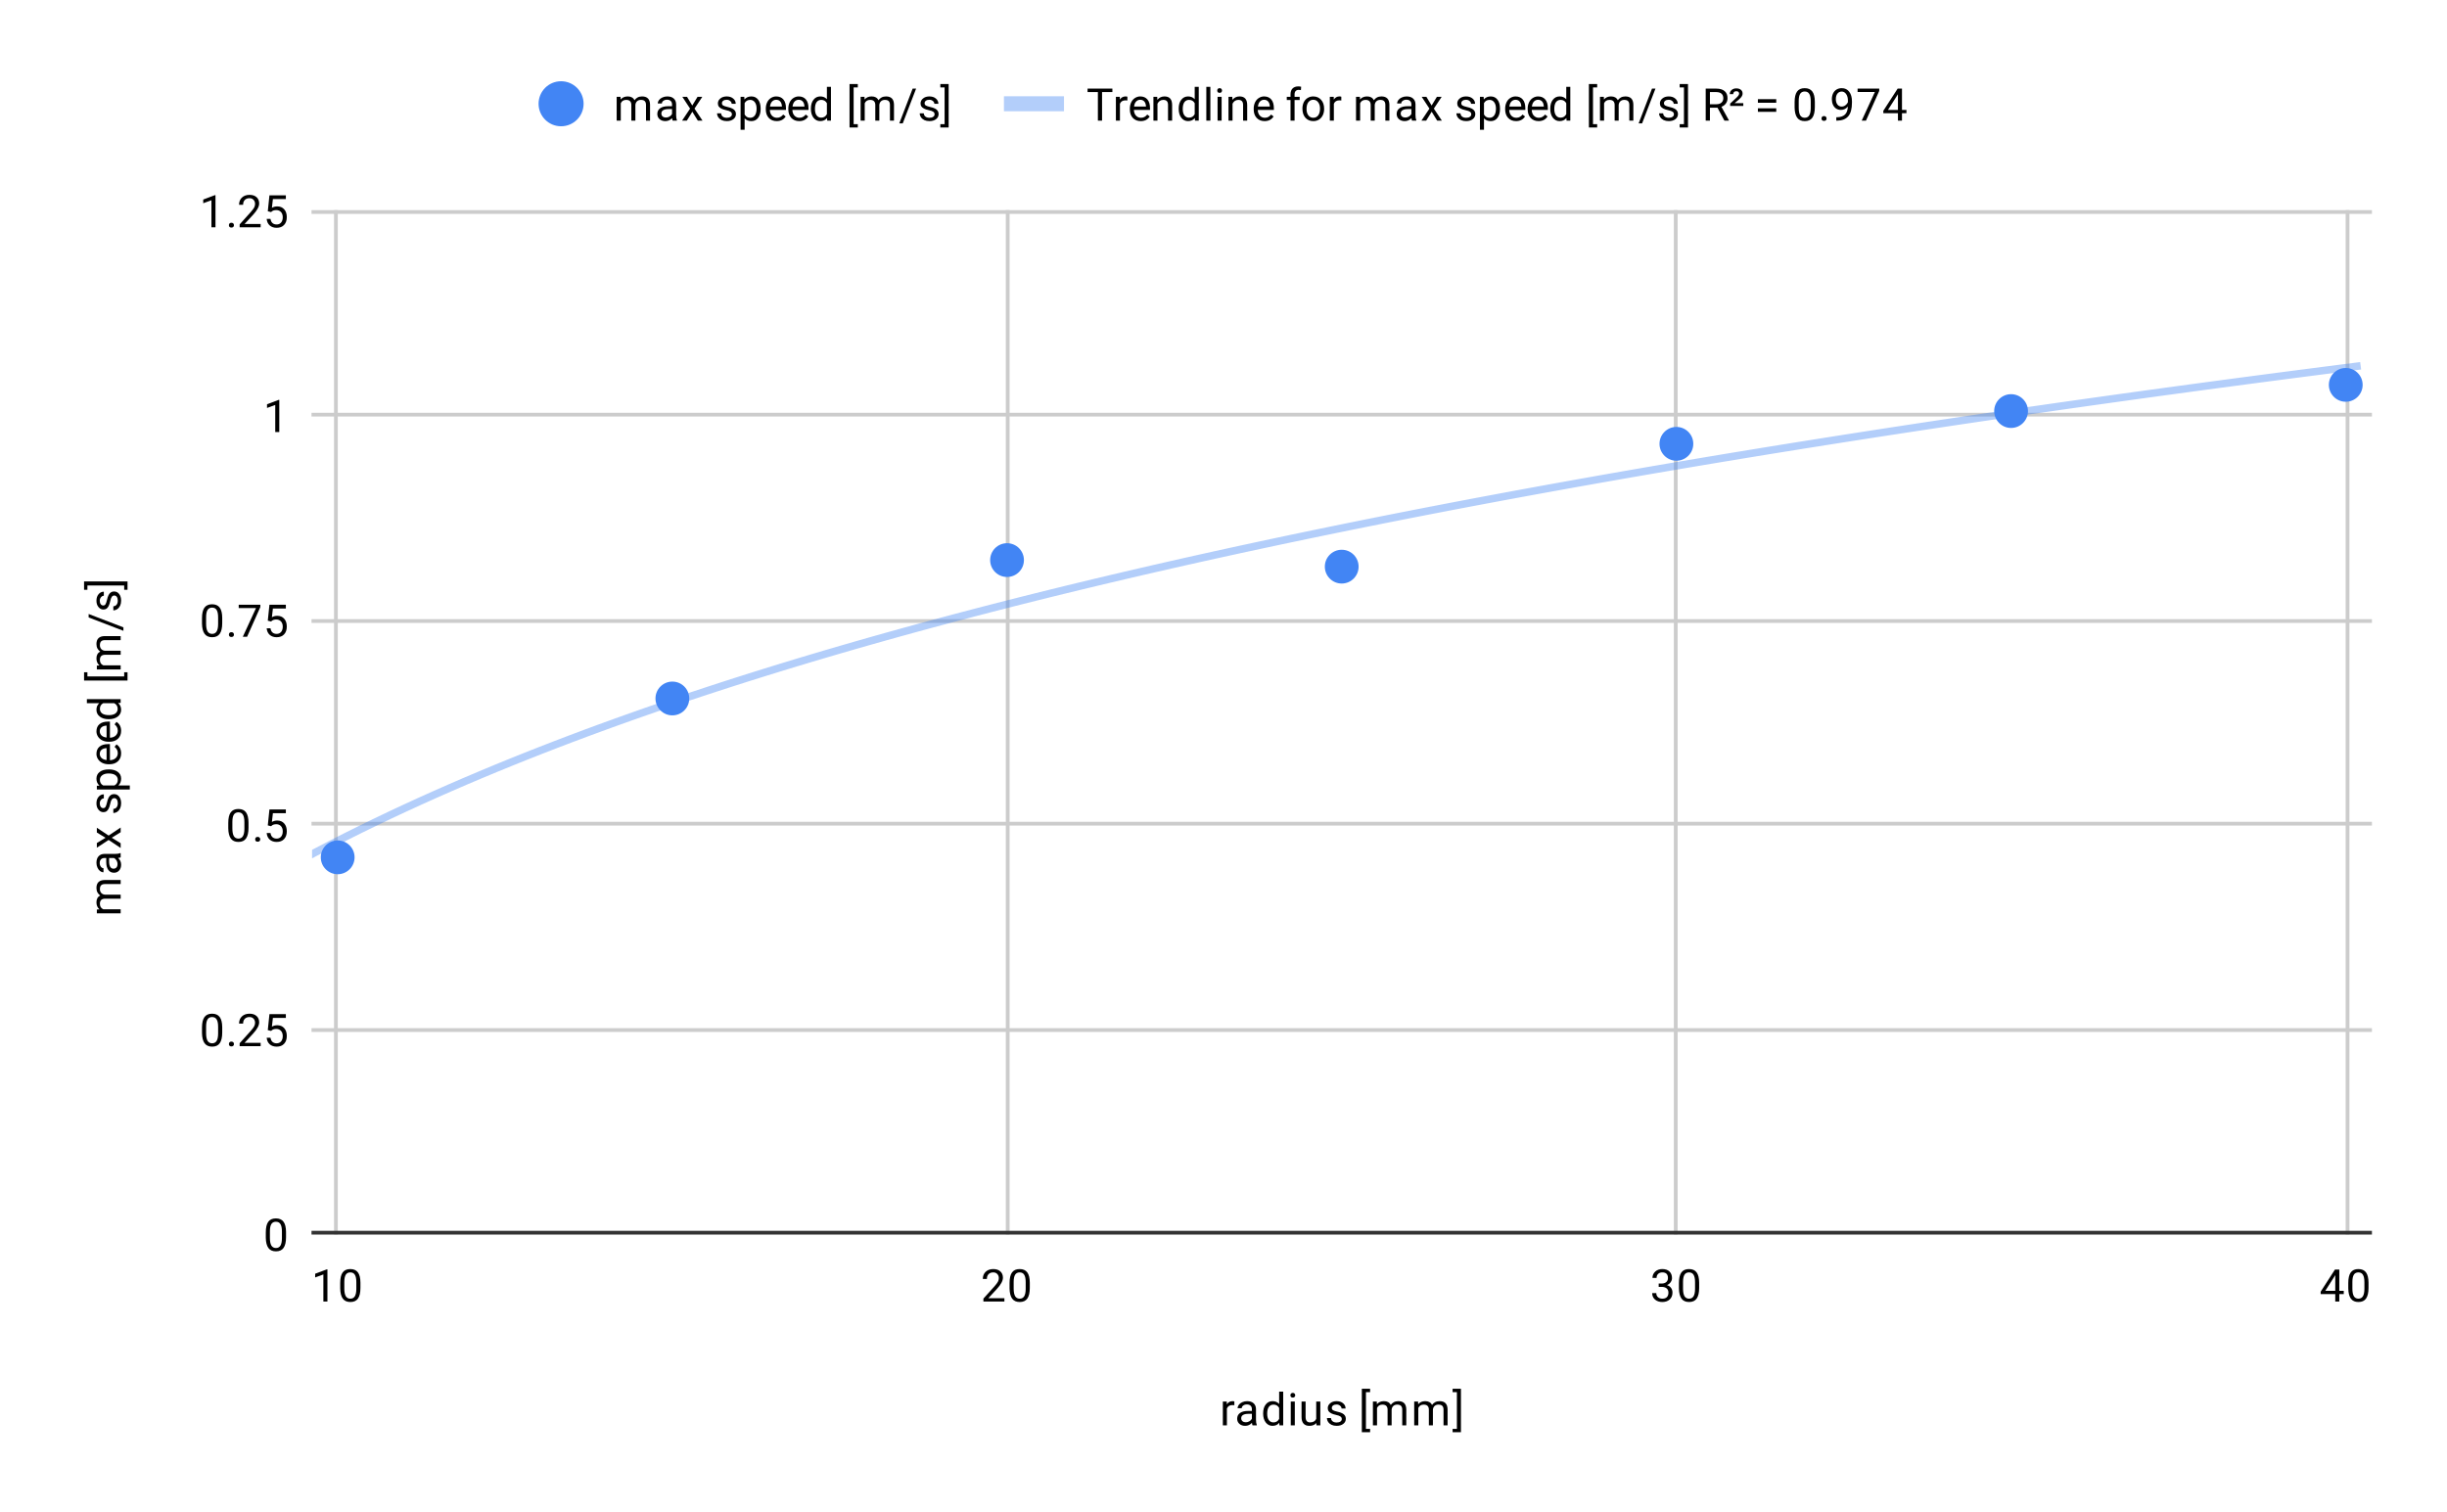 <svg version="1.1" viewBox="0.0 0.0 652.0 403.0" fill="none" stroke="none" stroke-linecap="square" stroke-miterlimit="10" width="652" height="403" xmlns:xlink="http://www.w3.org/1999/xlink" xmlns="http://www.w3.org/2000/svg"><path fill="#ffffff" d="M0 0L652.0 0L652.0 403.0L0 403.0L0 0Z" fill-rule="nonzero"/><path stroke="#cccccc" stroke-width="1.0" stroke-linecap="butt" d="M89.5 56.5L89.5 328.5" fill-rule="nonzero"/><path stroke="#cccccc" stroke-width="1.0" stroke-linecap="butt" d="M268.5 56.5L268.5 328.5" fill-rule="nonzero"/><path stroke="#cccccc" stroke-width="1.0" stroke-linecap="butt" d="M446.5 56.5L446.5 328.5" fill-rule="nonzero"/><path stroke="#cccccc" stroke-width="1.0" stroke-linecap="butt" d="M625.5 56.5L625.5 328.5" fill-rule="nonzero"/><path stroke="#333333" stroke-width="1.0" stroke-linecap="butt" d="M83.5 328.5L631.5 328.5" fill-rule="nonzero"/><path stroke="#cccccc" stroke-width="1.0" stroke-linecap="butt" d="M83.5 274.5L631.5 274.5" fill-rule="nonzero"/><path stroke="#cccccc" stroke-width="1.0" stroke-linecap="butt" d="M83.5 219.5L631.5 219.5" fill-rule="nonzero"/><path stroke="#cccccc" stroke-width="1.0" stroke-linecap="butt" d="M83.5 165.5L631.5 165.5" fill-rule="nonzero"/><path stroke="#cccccc" stroke-width="1.0" stroke-linecap="butt" d="M83.5 110.5L631.5 110.5" fill-rule="nonzero"/><path stroke="#cccccc" stroke-width="1.0" stroke-linecap="butt" d="M83.5 56.5L631.5 56.5" fill-rule="nonzero"/><clipPath id="id_0"><path d="M83.15 56.083L631.85 56.083L631.85 328.85L83.15 328.85L83.15 56.083Z" clip-rule="nonzero"/></clipPath><path stroke="#4285f4" stroke-width="2.0" stroke-linecap="butt" stroke-opacity="0.4" clip-path="url(#id_0)" d="M0 287.917C0 287.917 2.667 285.205 4.0 283.891C5.333 282.578 6.667 281.295 8.0 280.036C9.333 278.777 10.667 277.546 12.0 276.337C13.333 275.129 14.667 273.946 16.0 272.784C17.333 271.621 18.667 270.483 20.0 269.363C21.333 268.244 22.667 267.147 24.0 266.067C25.333 264.988 26.667 263.929 28.0 262.886C29.333 261.844 30.667 260.821 32.0 259.813C33.333 258.805 34.667 257.815 36.0 256.84C37.333 255.865 38.667 254.906 40.0 253.961C41.333 253.017 42.667 252.087 44.0 251.171C45.333 250.255 46.667 249.353 48.0 248.464C49.333 247.574 50.667 246.699 52.0 245.834C53.333 244.97 54.667 244.119 56.0 243.279C57.333 242.439 58.667 241.611 60.0 240.794C61.333 239.976 62.667 239.171 64.0 238.375C65.333 237.579 66.667 236.794 68.0 236.018C69.333 235.242 70.667 234.477 72.0 233.721C73.333 232.965 74.667 232.218 76.0 231.481C77.333 230.743 78.667 230.014 80.0 229.294C81.333 228.574 82.667 227.862 84.0 227.159C85.333 226.455 86.667 225.76 88.0 225.072C89.333 224.385 90.667 223.705 92.0 223.033C93.333 222.361 94.667 221.696 96.0 221.038C97.333 220.381 98.667 219.73 100.0 219.086C101.333 218.443 102.667 217.806 104.0 217.175C105.333 216.545 106.667 215.921 108.0 215.304C109.333 214.686 110.667 214.075 112.0 213.47C113.333 212.865 114.667 212.266 116.0 211.672C117.333 211.079 118.667 210.492 120.0 209.91C121.333 209.328 122.667 208.752 124.0 208.18C125.333 207.609 126.667 207.044 128.0 206.484C129.333 205.923 130.667 205.368 132.0 204.818C133.333 204.267 134.667 203.722 136.0 203.182C137.333 202.641 138.667 202.106 140.0 201.575C141.333 201.044 142.667 200.518 144.0 199.996C145.333 199.474 146.667 198.957 148.0 198.444C149.333 197.931 150.667 197.422 152.0 196.917C153.333 196.413 154.667 195.913 156.0 195.417C157.333 194.92 158.667 194.428 160.0 193.94C161.333 193.452 162.667 192.968 164.0 192.487C165.333 192.007 166.667 191.53 168.0 191.057C169.333 190.584 170.667 190.115 172.0 189.649C173.333 189.183 174.667 188.721 176.0 188.263C177.333 187.804 178.667 187.349 180.0 186.897C181.333 186.445 182.667 185.997 184.0 185.551C185.333 185.106 186.667 184.664 188.0 184.226C189.333 183.787 190.667 183.351 192.0 182.919C193.333 182.486 194.667 182.057 196.0 181.63C197.333 181.204 198.667 180.781 200.0 180.36C201.333 179.94 202.667 179.522 204.0 179.107C205.333 178.693 206.667 178.281 208.0 177.872C209.333 177.462 210.667 177.056 212.0 176.652C213.333 176.249 214.667 175.848 216.0 175.449C217.333 175.051 218.667 174.655 220.0 174.262C221.333 173.869 222.667 173.478 224.0 173.09C225.333 172.702 226.667 172.316 228.0 171.933C229.333 171.549 230.667 171.169 232.0 170.79C233.333 170.412 234.667 170.036 236.0 169.662C237.333 169.288 238.667 168.916 240.0 168.547C241.333 168.178 242.667 167.811 244.0 167.446C245.333 167.081 246.667 166.719 248.0 166.358C249.333 165.998 250.667 165.639 252.0 165.283C253.333 164.927 254.667 164.573 256.0 164.22C257.333 163.868 258.667 163.518 260.0 163.17C261.333 162.822 262.667 162.476 264.0 162.132C265.333 161.788 266.667 161.446 268.0 161.105C269.333 160.765 270.667 160.427 272.0 160.09C273.333 159.754 274.667 159.419 276.0 159.087C277.333 158.754 278.667 158.423 280.0 158.094C281.333 157.764 282.667 157.437 284.0 157.111C285.333 156.786 286.667 156.462 288.0 156.14C289.333 155.818 290.667 155.497 292.0 155.178C293.333 154.86 294.667 154.542 296.0 154.227C297.333 153.911 298.667 153.598 300.0 153.285C301.333 152.973 302.667 152.663 304.0 152.354C305.333 152.045 306.667 151.737 308.0 151.431C309.333 151.125 310.667 150.821 312.0 150.518C313.333 150.215 314.667 149.914 316.0 149.614C317.333 149.314 318.667 149.016 320.0 148.719C321.333 148.422 322.667 148.126 324.0 147.832C325.333 147.538 326.667 147.246 328.0 146.954C329.333 146.663 330.667 146.373 332.0 146.085C333.333 145.796 334.667 145.509 336.0 145.224C337.333 144.938 338.667 144.654 340.0 144.37C341.333 144.087 342.667 143.806 344.0 143.525C345.333 143.245 346.667 142.966 348.0 142.688C349.333 142.41 350.667 142.133 352.0 141.858C353.333 141.583 354.667 141.309 356.0 141.036C357.333 140.763 358.667 140.491 360.0 140.221C361.333 139.95 362.667 139.681 364.0 139.413C365.333 139.145 366.667 138.878 368.0 138.612C369.333 138.347 370.667 138.082 372.0 137.819C373.333 137.555 374.667 137.293 376.0 137.032C377.333 136.771 378.667 136.511 380.0 136.252C381.333 135.993 382.667 135.735 384.0 135.479C385.333 135.222 386.667 134.966 388.0 134.712C389.333 134.457 390.667 134.204 392.0 133.951C393.333 133.699 394.667 133.448 396.0 133.197C397.333 132.947 398.667 132.698 400.0 132.449C401.333 132.201 402.667 131.954 404.0 131.707C405.333 131.461 406.667 131.216 408.0 130.972C409.333 130.727 410.667 130.484 412.0 130.242C413.333 129.999 414.667 129.758 416.0 129.518C417.333 129.277 418.667 129.038 420.0 128.799C421.333 128.561 422.667 128.323 424.0 128.086C425.333 127.85 426.667 127.614 428.0 127.379C429.333 127.144 430.667 126.91 432.0 126.677C433.333 126.444 434.667 126.212 436.0 125.981C437.333 125.75 438.667 125.519 440.0 125.29C441.333 125.06 442.667 124.832 444.0 124.604C445.333 124.376 446.667 124.149 448.0 123.923C449.333 123.697 450.667 123.472 452.0 123.248C453.333 123.023 454.667 122.8 456.0 122.577C457.333 122.354 458.667 122.132 460.0 121.911C461.333 121.69 462.667 121.47 464.0 121.25C465.333 121.031 466.667 120.812 468.0 120.594C469.333 120.376 470.667 120.159 472.0 119.942C473.333 119.726 474.667 119.51 476.0 119.296C477.333 119.081 478.667 118.867 480.0 118.653C481.333 118.44 482.667 118.227 484.0 118.016C485.333 117.804 486.667 117.593 488.0 117.382C489.333 117.172 490.667 116.962 492.0 116.753C493.333 116.544 494.667 116.336 496.0 116.129C497.333 115.921 498.667 115.714 500.0 115.508C501.333 115.302 502.667 115.097 504.0 114.892C505.333 114.687 506.667 114.483 508.0 114.28C509.333 114.077 510.667 113.874 512.0 113.672C513.333 113.47 514.667 113.269 516.0 113.068C517.333 112.868 518.667 112.668 520.0 112.468C521.333 112.269 522.667 112.07 524.0 111.872C525.333 111.674 526.667 111.477 528.0 111.28C529.333 111.083 530.667 110.887 532.0 110.692C533.333 110.496 534.667 110.302 536.0 110.107C537.333 109.913 538.667 109.72 540.0 109.527C541.333 109.334 542.667 109.141 544.0 108.95C545.333 108.758 546.667 108.567 548.0 108.376C549.333 108.186 550.667 107.996 552.0 107.806C553.333 107.617 554.667 107.428 556.0 107.24C557.333 107.052 558.667 106.864 560.0 106.677C561.333 106.49 562.667 106.304 564.0 106.118C565.333 105.932 566.667 105.747 568.0 105.562C569.333 105.377 570.667 105.193 572.0 105.009C573.333 104.826 574.667 104.643 576.0 104.46C577.333 104.278 578.667 104.096 580.0 103.914C581.333 103.733 582.667 103.552 584.0 103.372C585.333 103.191 586.667 103.012 588.0 102.832C589.333 102.653 590.667 102.474 592.0 102.296C593.333 102.118 594.667 101.94 596.0 101.763C597.333 101.586 598.667 101.409 600.0 101.233C601.333 101.057 602.667 100.881 604.0 100.706C605.333 100.531 606.667 100.356 608.0 100.182C609.333 100.008 610.667 99.834 612.0 99.661C613.333 99.488 614.667 99.316 616.0 99.143C617.333 98.971 618.667 98.8 620.0 98.628C621.333 98.457 622.667 98.287 624.0 98.116C625.333 97.946 628.0 97.607 628.0 97.607" fill-rule="nonzero"/><path fill="#4285f4" clip-path="url(#id_0)" d="M94.476 228.472C94.476 230.957 92.461 232.972 89.976 232.972C87.491 232.972 85.476 230.957 85.476 228.472C85.476 225.987 87.491 223.972 89.976 223.972C92.461 223.972 94.476 225.987 94.476 228.472Z" fill-rule="nonzero"/><path fill="#4285f4" clip-path="url(#id_0)" d="M183.651 186.138C183.651 188.624 181.636 190.638 179.151 190.638C176.665 190.638 174.651 188.624 174.651 186.138C174.651 183.653 176.665 181.638 179.151 181.638C181.636 181.638 183.651 183.653 183.651 186.138Z" fill-rule="nonzero"/><path fill="#4285f4" clip-path="url(#id_0)" d="M272.825 149.26C272.825 151.746 270.811 153.76 268.325 153.76C265.84 153.76 263.825 151.746 263.825 149.26C263.825 146.775 265.84 144.76 268.325 144.76C270.811 144.76 272.825 146.775 272.825 149.26Z" fill-rule="nonzero"/><path fill="#4285f4" clip-path="url(#id_0)" d="M362.0 151.006C362.0 153.491 359.985 155.506 357.5 155.506C355.015 155.506 353.0 153.491 353.0 151.006C353.0 148.521 355.015 146.506 357.5 146.506C359.985 146.506 362.0 148.521 362.0 151.006Z" fill-rule="nonzero"/><path fill="#4285f4" clip-path="url(#id_0)" d="M451.175 118.274C451.175 120.759 449.16 122.774 446.675 122.774C444.189 122.774 442.175 120.759 442.175 118.274C442.175 115.789 444.189 113.774 446.675 113.774C449.16 113.774 451.175 115.789 451.175 118.274Z" fill-rule="nonzero"/><path fill="#4285f4" clip-path="url(#id_0)" d="M540.349 109.546C540.349 112.031 538.335 114.046 535.849 114.046C533.364 114.046 531.349 112.031 531.349 109.546C531.349 107.06 533.364 105.046 535.849 105.046C538.335 105.046 540.349 107.06 540.349 109.546Z" fill-rule="nonzero"/><path fill="#4285f4" clip-path="url(#id_0)" d="M629.524 102.563C629.524 105.048 627.509 107.063 625.024 107.063C622.539 107.063 620.524 105.048 620.524 102.563C620.524 100.077 622.539 98.063 625.024 98.063C627.509 98.063 629.524 100.077 629.524 102.563Z" fill-rule="nonzero"/><path fill="#000000" d="M328.891 374.475Q328.641 374.444 328.359 374.444Q327.281 374.444 326.906 375.35L326.906 379.85L325.828 379.85L325.828 373.506L326.875 373.506L326.891 374.241Q327.422 373.397 328.406 373.397Q328.719 373.397 328.891 373.475L328.891 374.475ZM333.734 379.85Q333.641 379.663 333.578 379.178Q332.828 379.975 331.781 379.975Q330.844 379.975 330.234 379.444Q329.641 378.913 329.641 378.084Q329.641 377.1 330.391 376.553Q331.141 376.006 332.516 376.006L333.562 376.006L333.562 375.506Q333.562 374.944 333.219 374.616Q332.891 374.272 332.219 374.272Q331.641 374.272 331.25 374.569Q330.859 374.85 330.859 375.272L329.766 375.272Q329.766 374.788 330.094 374.35Q330.438 373.913 331.016 373.663Q331.594 373.397 332.281 373.397Q333.391 373.397 334.0 373.944Q334.625 374.491 334.656 375.444L334.656 378.366Q334.656 379.241 334.875 379.756L334.875 379.85L333.734 379.85ZM331.938 379.022Q332.453 379.022 332.906 378.756Q333.359 378.491 333.562 378.069L333.562 376.772L332.719 376.772Q330.719 376.772 330.719 377.944Q330.719 378.444 331.062 378.741Q331.406 379.022 331.938 379.022ZM336.562 376.631Q336.562 375.163 337.25 374.288Q337.938 373.397 339.062 373.397Q340.172 373.397 340.828 374.147L340.828 370.85L341.906 370.85L341.906 379.85L340.906 379.85L340.859 379.163Q340.203 379.975 339.047 379.975Q337.953 379.975 337.25 379.069Q336.562 378.163 336.562 376.709L336.562 376.631ZM337.641 376.756Q337.641 377.834 338.078 378.444Q338.531 379.053 339.312 379.053Q340.344 379.053 340.828 378.116L340.828 375.209Q340.344 374.319 339.328 374.319Q338.531 374.319 338.078 374.928Q337.641 375.538 337.641 376.756ZM345.0 379.85L343.922 379.85L343.922 373.506L345.0 373.506L345.0 379.85ZM343.828 371.834Q343.828 371.569 343.984 371.381Q344.156 371.194 344.469 371.194Q344.781 371.194 344.938 371.381Q345.109 371.569 345.109 371.834Q345.109 372.084 344.938 372.272Q344.781 372.444 344.469 372.444Q344.156 372.444 343.984 372.272Q343.828 372.084 343.828 371.834ZM350.734 379.225Q350.109 379.975 348.875 379.975Q347.859 379.975 347.328 379.381Q346.797 378.788 346.797 377.631L346.797 373.506L347.875 373.506L347.875 377.6Q347.875 379.053 349.047 379.053Q350.297 379.053 350.703 378.116L350.703 373.506L351.797 373.506L351.797 379.85L350.766 379.85L350.734 379.225ZM357.516 378.163Q357.516 377.725 357.172 377.491Q356.844 377.241 356.016 377.069Q355.203 376.897 354.719 376.647Q354.234 376.397 354.0 376.069Q353.781 375.725 353.781 375.256Q353.781 374.475 354.438 373.944Q355.094 373.397 356.125 373.397Q357.203 373.397 357.859 373.959Q358.531 374.506 358.531 375.366L357.453 375.366Q357.453 374.928 357.062 374.616Q356.688 374.288 356.125 374.288Q355.531 374.288 355.188 374.553Q354.859 374.803 354.859 375.209Q354.859 375.6 355.172 375.803Q355.484 376.006 356.297 376.194Q357.109 376.366 357.609 376.616Q358.109 376.866 358.344 377.225Q358.594 377.584 358.594 378.084Q358.594 378.944 357.906 379.459Q357.234 379.975 356.156 379.975Q355.391 379.975 354.797 379.709Q354.219 379.428 353.891 378.944Q353.562 378.459 353.562 377.897L354.641 377.897Q354.672 378.444 355.078 378.772Q355.484 379.084 356.156 379.084Q356.766 379.084 357.141 378.834Q357.516 378.584 357.516 378.163ZM365.062 370.991L363.953 370.991L363.953 380.788L365.062 380.788L365.062 381.678L362.859 381.678L362.859 370.1L365.062 370.1L365.062 370.991ZM366.844 373.506L366.875 374.209Q367.562 373.397 368.75 373.397Q370.078 373.397 370.562 374.413Q370.875 373.959 371.375 373.678Q371.891 373.397 372.578 373.397Q374.672 373.397 374.703 375.6L374.703 379.85L373.625 379.85L373.625 375.663Q373.625 374.991 373.312 374.663Q373.0 374.319 372.266 374.319Q371.656 374.319 371.25 374.678Q370.859 375.038 370.797 375.647L370.797 379.85L369.719 379.85L369.719 375.694Q369.719 374.319 368.359 374.319Q367.297 374.319 366.906 375.225L366.906 379.85L365.812 379.85L365.812 373.506L366.844 373.506ZM377.844 373.506L377.875 374.209Q378.562 373.397 379.75 373.397Q381.078 373.397 381.562 374.413Q381.875 373.959 382.375 373.678Q382.891 373.397 383.578 373.397Q385.672 373.397 385.703 375.6L385.703 379.85L384.625 379.85L384.625 375.663Q384.625 374.991 384.312 374.663Q384.0 374.319 383.266 374.319Q382.656 374.319 382.25 374.678Q381.859 375.038 381.797 375.647L381.797 379.85L380.719 379.85L380.719 375.694Q380.719 374.319 379.359 374.319Q378.297 374.319 377.906 375.225L377.906 379.85L376.812 379.85L376.812 373.506L377.844 373.506ZM387.047 370.1L389.266 370.1L389.266 381.678L387.047 381.678L387.047 380.788L388.188 380.788L388.188 370.991L387.047 370.991L387.047 370.1Z" fill-rule="nonzero"/><path fill="#000000" d="M25.806 242.373L26.509 242.342Q25.697 241.654 25.697 240.467Q25.697 239.139 26.713 238.654Q26.259 238.342 25.978 237.842Q25.697 237.326 25.697 236.639Q25.697 234.545 27.9 234.514L32.15 234.514L32.15 235.592L27.963 235.592Q27.291 235.592 26.963 235.904Q26.619 236.217 26.619 236.951Q26.619 237.56 26.978 237.967Q27.338 238.357 27.947 238.42L32.15 238.42L32.15 239.498L27.994 239.498Q26.619 239.498 26.619 240.857Q26.619 241.92 27.525 242.31L32.15 242.31L32.15 243.404L25.806 243.404L25.806 242.373ZM32.15 228.482Q31.963 228.576 31.478 228.639Q32.275 229.389 32.275 230.435Q32.275 231.373 31.744 231.982Q31.213 232.576 30.384 232.576Q29.4 232.576 28.853 231.826Q28.306 231.076 28.306 229.701L28.306 228.654L27.806 228.654Q27.244 228.654 26.916 228.998Q26.572 229.326 26.572 229.998Q26.572 230.576 26.869 230.967Q27.15 231.357 27.572 231.357L27.572 232.451Q27.088 232.451 26.65 232.123Q26.213 231.779 25.963 231.201Q25.697 230.623 25.697 229.935Q25.697 228.826 26.244 228.217Q26.791 227.592 27.744 227.56L30.666 227.56Q31.541 227.56 32.056 227.342L32.15 227.342L32.15 228.482ZM31.322 230.279Q31.322 229.764 31.056 229.31Q30.791 228.857 30.369 228.654L29.072 228.654L29.072 229.498Q29.072 231.498 30.244 231.498Q30.744 231.498 31.041 231.154Q31.322 230.81 31.322 230.279ZM28.119 223.264L25.806 221.857L25.806 220.592L28.947 222.67L32.15 220.529L32.15 221.779L29.775 223.248L32.15 224.717L32.15 225.982L28.947 223.842L25.806 225.904L25.806 224.654L28.119 223.264ZM30.463 212.701Q30.025 212.701 29.791 213.045Q29.541 213.373 29.369 214.201Q29.197 215.014 28.947 215.498Q28.697 215.982 28.369 216.217Q28.025 216.435 27.556 216.435Q26.775 216.435 26.244 215.779Q25.697 215.123 25.697 214.092Q25.697 213.014 26.259 212.357Q26.806 211.685 27.666 211.685L27.666 212.764Q27.228 212.764 26.916 213.154Q26.588 213.529 26.588 214.092Q26.588 214.685 26.853 215.029Q27.103 215.357 27.509 215.357Q27.9 215.357 28.103 215.045Q28.306 214.732 28.494 213.92Q28.666 213.107 28.916 212.607Q29.166 212.107 29.525 211.873Q29.884 211.623 30.384 211.623Q31.244 211.623 31.759 212.31Q32.275 212.982 32.275 214.06Q32.275 214.826 32.009 215.42Q31.728 215.998 31.244 216.326Q30.759 216.654 30.197 216.654L30.197 215.576Q30.744 215.545 31.072 215.139Q31.384 214.732 31.384 214.06Q31.384 213.451 31.134 213.076Q30.884 212.701 30.463 212.701ZM29.056 205.045Q30.494 205.045 31.384 205.701Q32.275 206.357 32.275 207.498Q32.275 208.654 31.541 209.31L34.588 209.31L34.588 210.389L25.806 210.389L25.806 209.404L26.509 209.357Q25.697 208.685 25.697 207.514Q25.697 206.373 26.556 205.717Q27.416 205.045 28.947 205.045L29.056 205.045ZM28.931 206.123Q27.853 206.123 27.244 206.592Q26.619 207.045 26.619 207.842Q26.619 208.826 27.478 209.31L30.509 209.31Q31.384 208.826 31.384 207.826Q31.384 207.045 30.775 206.592Q30.15 206.123 28.931 206.123ZM32.275 200.764Q32.275 202.06 31.431 202.873Q30.572 203.67 29.15 203.67L28.963 203.67Q28.009 203.67 27.275 203.31Q26.525 202.951 26.119 202.31Q25.697 201.654 25.697 200.904Q25.697 199.67 26.509 198.982Q27.322 198.295 28.838 198.295L29.291 198.295L29.291 202.592Q30.228 202.56 30.806 202.045Q31.384 201.514 31.384 200.701Q31.384 200.139 31.15 199.748Q30.916 199.342 30.525 199.029L31.041 198.373Q32.275 199.17 32.275 200.764ZM26.588 200.904Q26.588 201.56 27.072 202.014Q27.541 202.451 28.4 202.545L28.4 199.373L28.322 199.373Q27.494 199.42 27.041 199.826Q26.588 200.217 26.588 200.904ZM32.275 194.764Q32.275 196.06 31.431 196.873Q30.572 197.67 29.15 197.67L28.963 197.67Q28.009 197.67 27.275 197.31Q26.525 196.951 26.119 196.31Q25.697 195.654 25.697 194.904Q25.697 193.67 26.509 192.982Q27.322 192.295 28.838 192.295L29.291 192.295L29.291 196.592Q30.228 196.56 30.806 196.045Q31.384 195.514 31.384 194.701Q31.384 194.139 31.15 193.748Q30.916 193.342 30.525 193.029L31.041 192.373Q32.275 193.17 32.275 194.764ZM26.588 194.904Q26.588 195.56 27.072 196.014Q27.541 196.451 28.4 196.545L28.4 193.373L28.322 193.373Q27.494 193.42 27.041 193.826Q26.588 194.217 26.588 194.904ZM28.931 191.654Q27.463 191.654 26.588 190.967Q25.697 190.279 25.697 189.154Q25.697 188.045 26.447 187.389L23.15 187.389L23.15 186.31L32.15 186.31L32.15 187.31L31.463 187.357Q32.275 188.014 32.275 189.17Q32.275 190.264 31.369 190.967Q30.463 191.654 29.009 191.654L28.931 191.654ZM29.056 190.576Q30.134 190.576 30.744 190.139Q31.353 189.685 31.353 188.904Q31.353 187.873 30.416 187.389L27.509 187.389Q26.619 187.873 26.619 188.889Q26.619 189.685 27.228 190.139Q27.838 190.576 29.056 190.576ZM23.291 179.154L23.291 180.264L33.088 180.264L33.088 179.154L33.978 179.154L33.978 181.357L22.4 181.357L22.4 179.154L23.291 179.154ZM25.806 177.373L26.509 177.342Q25.697 176.654 25.697 175.467Q25.697 174.139 26.713 173.654Q26.259 173.342 25.978 172.842Q25.697 172.326 25.697 171.639Q25.697 169.545 27.9 169.514L32.15 169.514L32.15 170.592L27.963 170.592Q27.291 170.592 26.963 170.904Q26.619 171.217 26.619 171.951Q26.619 172.56 26.978 172.967Q27.338 173.357 27.947 173.42L32.15 173.42L32.15 174.498L27.994 174.498Q26.619 174.498 26.619 175.857Q26.619 176.92 27.525 177.31L32.15 177.31L32.15 178.404L25.806 178.404L25.806 177.373ZM32.884 167.185L32.884 168.107L23.619 164.545L23.619 163.623L32.884 167.185ZM30.463 158.701Q30.025 158.701 29.791 159.045Q29.541 159.373 29.369 160.201Q29.197 161.014 28.947 161.498Q28.697 161.982 28.369 162.217Q28.025 162.435 27.556 162.435Q26.775 162.435 26.244 161.779Q25.697 161.123 25.697 160.092Q25.697 159.014 26.259 158.357Q26.806 157.685 27.666 157.685L27.666 158.764Q27.228 158.764 26.916 159.154Q26.588 159.529 26.588 160.092Q26.588 160.685 26.853 161.029Q27.103 161.357 27.509 161.357Q27.9 161.357 28.103 161.045Q28.306 160.732 28.494 159.92Q28.666 159.107 28.916 158.607Q29.166 158.107 29.525 157.873Q29.884 157.623 30.384 157.623Q31.244 157.623 31.759 158.31Q32.275 158.982 32.275 160.06Q32.275 160.826 32.009 161.42Q31.728 161.998 31.244 162.326Q30.759 162.654 30.197 162.654L30.197 161.576Q30.744 161.545 31.072 161.139Q31.384 160.732 31.384 160.06Q31.384 159.451 31.134 159.076Q30.884 158.701 30.463 158.701ZM22.4 157.17L22.4 154.951L33.978 154.951L33.978 157.17L33.088 157.17L33.088 156.029L23.291 156.029L23.291 157.17L22.4 157.17Z" fill-rule="nonzero"/><path fill="#000000" d="M76.213 329.709Q76.213 331.616 75.556 332.553Q74.916 333.475 73.525 333.475Q72.166 333.475 71.509 332.569Q70.853 331.663 70.822 329.85L70.822 328.413Q70.822 326.522 71.463 325.616Q72.119 324.694 73.509 324.694Q74.884 324.694 75.541 325.584Q76.197 326.459 76.213 328.303L76.213 329.709ZM75.119 328.225Q75.119 326.85 74.728 326.225Q74.353 325.584 73.509 325.584Q72.681 325.584 72.291 326.225Q71.916 326.85 71.916 328.147L71.916 329.881Q71.916 331.256 72.306 331.928Q72.713 332.584 73.525 332.584Q74.322 332.584 74.713 331.959Q75.103 331.334 75.119 330.006L75.119 328.225Z" fill-rule="nonzero"/><path fill="#000000" d="M59.212 275.156Q59.212 277.062 58.556 278Q57.916 278.922 56.525 278.922Q55.166 278.922 54.509 278.015Q53.853 277.109 53.822 275.297L53.822 273.859Q53.822 271.969 54.462 271.062Q55.119 270.14 56.509 270.14Q57.884 270.14 58.541 271.031Q59.197 271.906 59.212 273.75L59.212 275.156ZM58.119 273.672Q58.119 272.297 57.728 271.672Q57.353 271.031 56.509 271.031Q55.681 271.031 55.291 271.672Q54.916 272.297 54.916 273.594L54.916 275.328Q54.916 276.703 55.306 277.375Q55.712 278.031 56.525 278.031Q57.322 278.031 57.712 277.406Q58.103 276.781 58.119 275.453L58.119 273.672ZM60.994 278.234Q60.994 277.953 61.15 277.765Q61.322 277.578 61.65 277.578Q61.994 277.578 62.166 277.765Q62.337 277.953 62.337 278.234Q62.337 278.5 62.166 278.687Q61.994 278.859 61.65 278.859Q61.322 278.859 61.15 278.687Q60.994 278.5 60.994 278.234ZM69.447 278.797L63.853 278.797L63.853 278.015L66.806 274.734Q67.463 273.984 67.713 273.531Q67.963 273.062 67.963 272.562Q67.963 271.89 67.556 271.469Q67.166 271.031 66.478 271.031Q65.681 271.031 65.228 271.5Q64.775 271.953 64.775 272.781L63.697 272.781Q63.697 271.594 64.447 270.875Q65.213 270.14 66.478 270.14Q67.681 270.14 68.369 270.765Q69.056 271.39 69.056 272.437Q69.056 273.687 67.447 275.437L65.166 277.906L69.447 277.906L69.447 278.797ZM71.353 274.515L71.791 270.265L76.166 270.265L76.166 271.265L72.713 271.265L72.447 273.594Q73.088 273.219 73.884 273.219Q75.041 273.219 75.728 274Q76.416 274.765 76.416 276.078Q76.416 277.39 75.697 278.156Q74.994 278.922 73.713 278.922Q72.588 278.922 71.869 278.297Q71.15 277.656 71.056 276.547L72.072 276.547Q72.181 277.281 72.603 277.656Q73.025 278.031 73.713 278.031Q74.463 278.031 74.9 277.515Q75.338 277 75.338 276.094Q75.338 275.234 74.869 274.719Q74.4 274.203 73.619 274.203Q72.916 274.203 72.509 274.5L72.228 274.734L71.353 274.515Z" fill-rule="nonzero"/><path fill="#000000" d="M66.213 220.603Q66.213 222.509 65.556 223.446Q64.916 224.368 63.525 224.368Q62.166 224.368 61.509 223.462Q60.853 222.556 60.822 220.743L60.822 219.306Q60.822 217.415 61.462 216.509Q62.119 215.587 63.509 215.587Q64.884 215.587 65.541 216.478Q66.197 217.353 66.213 219.196L66.213 220.603ZM65.119 219.118Q65.119 217.743 64.728 217.118Q64.353 216.478 63.509 216.478Q62.681 216.478 62.291 217.118Q61.916 217.743 61.916 219.04L61.916 220.775Q61.916 222.15 62.306 222.821Q62.712 223.478 63.525 223.478Q64.322 223.478 64.713 222.853Q65.103 222.228 65.119 220.9L65.119 219.118ZM67.994 223.681Q67.994 223.4 68.15 223.212Q68.322 223.025 68.65 223.025Q68.994 223.025 69.166 223.212Q69.338 223.4 69.338 223.681Q69.338 223.946 69.166 224.134Q68.994 224.306 68.65 224.306Q68.322 224.306 68.15 224.134Q67.994 223.946 67.994 223.681ZM71.353 219.962L71.791 215.712L76.166 215.712L76.166 216.712L72.713 216.712L72.447 219.04Q73.088 218.665 73.884 218.665Q75.041 218.665 75.728 219.446Q76.416 220.212 76.416 221.525Q76.416 222.837 75.697 223.603Q74.994 224.368 73.713 224.368Q72.588 224.368 71.869 223.743Q71.15 223.103 71.056 221.993L72.072 221.993Q72.181 222.728 72.603 223.103Q73.025 223.478 73.713 223.478Q74.463 223.478 74.9 222.962Q75.338 222.446 75.338 221.54Q75.338 220.681 74.869 220.165Q74.4 219.65 73.619 219.65Q72.916 219.65 72.509 219.946L72.228 220.181L71.353 219.962Z" fill-rule="nonzero"/><path fill="#000000" d="M59.212 166.049Q59.212 167.956 58.556 168.893Q57.916 169.815 56.525 169.815Q55.166 169.815 54.509 168.909Q53.853 168.002 53.822 166.19L53.822 164.752Q53.822 162.862 54.462 161.956Q55.119 161.034 56.509 161.034Q57.884 161.034 58.541 161.924Q59.197 162.799 59.212 164.643L59.212 166.049ZM58.119 164.565Q58.119 163.19 57.728 162.565Q57.353 161.924 56.509 161.924Q55.681 161.924 55.291 162.565Q54.916 163.19 54.916 164.487L54.916 166.221Q54.916 167.596 55.306 168.268Q55.712 168.924 56.525 168.924Q57.322 168.924 57.712 168.299Q58.103 167.674 58.119 166.346L58.119 164.565ZM60.994 169.127Q60.994 168.846 61.15 168.659Q61.322 168.471 61.65 168.471Q61.994 168.471 62.166 168.659Q62.337 168.846 62.337 169.127Q62.337 169.393 62.166 169.581Q61.994 169.752 61.65 169.752Q61.322 169.752 61.15 169.581Q60.994 169.393 60.994 169.127ZM69.369 161.768L65.838 169.69L64.697 169.69L68.213 162.049L63.603 162.049L63.603 161.159L69.369 161.159L69.369 161.768ZM71.353 165.409L71.791 161.159L76.166 161.159L76.166 162.159L72.713 162.159L72.447 164.487Q73.088 164.112 73.884 164.112Q75.041 164.112 75.728 164.893Q76.416 165.659 76.416 166.971Q76.416 168.284 75.697 169.049Q74.994 169.815 73.713 169.815Q72.588 169.815 71.869 169.19Q71.15 168.549 71.056 167.44L72.072 167.44Q72.181 168.174 72.603 168.549Q73.025 168.924 73.713 168.924Q74.463 168.924 74.9 168.409Q75.338 167.893 75.338 166.987Q75.338 166.127 74.869 165.612Q74.4 165.096 73.619 165.096Q72.916 165.096 72.509 165.393L72.228 165.627L71.353 165.409Z" fill-rule="nonzero"/><path fill="#000000" d="M74.416 115.137L73.338 115.137L73.338 107.918L71.15 108.715L71.15 107.73L74.259 106.559L74.416 106.559L74.416 115.137Z" fill-rule="nonzero"/><path fill="#000000" d="M57.416 60.583L56.337 60.583L56.337 53.365L54.15 54.161L54.15 53.177L57.259 52.005L57.416 52.005L57.416 60.583ZM60.994 60.021Q60.994 59.74 61.15 59.552Q61.322 59.365 61.65 59.365Q61.994 59.365 62.166 59.552Q62.337 59.74 62.337 60.021Q62.337 60.286 62.166 60.474Q61.994 60.646 61.65 60.646Q61.322 60.646 61.15 60.474Q60.994 60.286 60.994 60.021ZM69.447 60.583L63.853 60.583L63.853 59.802L66.806 56.521Q67.463 55.771 67.713 55.318Q67.963 54.849 67.963 54.349Q67.963 53.677 67.556 53.255Q67.166 52.818 66.478 52.818Q65.681 52.818 65.228 53.286Q64.775 53.74 64.775 54.568L63.697 54.568Q63.697 53.38 64.447 52.661Q65.213 51.927 66.478 51.927Q67.681 51.927 68.369 52.552Q69.056 53.177 69.056 54.224Q69.056 55.474 67.447 57.224L65.166 59.693L69.447 59.693L69.447 60.583ZM71.353 56.302L71.791 52.052L76.166 52.052L76.166 53.052L72.713 53.052L72.447 55.38Q73.088 55.005 73.884 55.005Q75.041 55.005 75.728 55.786Q76.416 56.552 76.416 57.865Q76.416 59.177 75.697 59.943Q74.994 60.708 73.713 60.708Q72.588 60.708 71.869 60.083Q71.15 59.443 71.056 58.333L72.072 58.333Q72.181 59.068 72.603 59.443Q73.025 59.818 73.713 59.818Q74.463 59.818 74.9 59.302Q75.338 58.786 75.338 57.88Q75.338 57.021 74.869 56.505Q74.4 55.99 73.619 55.99Q72.916 55.99 72.509 56.286L72.228 56.521L71.353 56.302Z" fill-rule="nonzero"/><path fill="#000000" d="M87.241 346.85L86.163 346.85L86.163 339.631L83.976 340.428L83.976 339.444L87.085 338.272L87.241 338.272L87.241 346.85ZM96.038 343.209Q96.038 345.116 95.382 346.053Q94.741 346.975 93.351 346.975Q91.991 346.975 91.335 346.069Q90.679 345.163 90.648 343.35L90.648 341.913Q90.648 340.022 91.288 339.116Q91.945 338.194 93.335 338.194Q94.71 338.194 95.366 339.084Q96.023 339.959 96.038 341.803L96.038 343.209ZM94.945 341.725Q94.945 340.35 94.554 339.725Q94.179 339.084 93.335 339.084Q92.507 339.084 92.116 339.725Q91.741 340.35 91.741 341.647L91.741 343.381Q91.741 344.756 92.132 345.428Q92.538 346.084 93.351 346.084Q94.148 346.084 94.538 345.459Q94.929 344.834 94.945 343.506L94.945 341.725Z" fill-rule="nonzero"/><path fill="#000000" d="M267.622 346.85L262.028 346.85L262.028 346.069L264.982 342.788Q265.638 342.038 265.888 341.584Q266.138 341.116 266.138 340.616Q266.138 339.944 265.732 339.522Q265.341 339.084 264.653 339.084Q263.857 339.084 263.403 339.553Q262.95 340.006 262.95 340.834L261.872 340.834Q261.872 339.647 262.622 338.928Q263.388 338.194 264.653 338.194Q265.857 338.194 266.544 338.819Q267.232 339.444 267.232 340.491Q267.232 341.741 265.622 343.491L263.341 345.959L267.622 345.959L267.622 346.85ZM274.388 343.209Q274.388 345.116 273.732 346.053Q273.091 346.975 271.7 346.975Q270.341 346.975 269.685 346.069Q269.028 345.163 268.997 343.35L268.997 341.913Q268.997 340.022 269.638 339.116Q270.294 338.194 271.685 338.194Q273.06 338.194 273.716 339.084Q274.372 339.959 274.388 341.803L274.388 343.209ZM273.294 341.725Q273.294 340.35 272.903 339.725Q272.528 339.084 271.685 339.084Q270.857 339.084 270.466 339.725Q270.091 340.35 270.091 341.647L270.091 343.381Q270.091 344.756 270.482 345.428Q270.888 346.084 271.7 346.084Q272.497 346.084 272.888 345.459Q273.278 344.834 273.294 343.506L273.294 341.725Z" fill-rule="nonzero"/><path fill="#000000" d="M441.956 342.053L442.768 342.053Q443.55 342.038 443.987 341.647Q444.425 341.256 444.425 340.584Q444.425 339.084 442.925 339.084Q442.222 339.084 441.8 339.491Q441.393 339.897 441.393 340.553L440.3 340.553Q440.3 339.538 441.034 338.866Q441.784 338.194 442.925 338.194Q444.128 338.194 444.815 338.834Q445.503 339.475 445.503 340.616Q445.503 341.178 445.143 341.694Q444.784 342.209 444.159 342.475Q444.862 342.694 445.237 343.209Q445.628 343.725 445.628 344.475Q445.628 345.616 444.878 346.303Q444.128 346.975 442.925 346.975Q441.737 346.975 440.972 346.319Q440.222 345.663 440.222 344.6L441.315 344.6Q441.315 345.272 441.753 345.678Q442.19 346.084 442.94 346.084Q443.722 346.084 444.128 345.678Q444.55 345.256 444.55 344.491Q444.55 343.756 444.097 343.366Q443.643 342.959 442.768 342.944L441.956 342.944L441.956 342.053ZM452.737 343.209Q452.737 345.116 452.081 346.053Q451.44 346.975 450.05 346.975Q448.69 346.975 448.034 346.069Q447.378 345.163 447.347 343.35L447.347 341.913Q447.347 340.022 447.987 339.116Q448.643 338.194 450.034 338.194Q451.409 338.194 452.065 339.084Q452.722 339.959 452.737 341.803L452.737 343.209ZM451.643 341.725Q451.643 340.35 451.253 339.725Q450.878 339.084 450.034 339.084Q449.206 339.084 448.815 339.725Q448.44 340.35 448.44 341.647L448.44 343.381Q448.44 344.756 448.831 345.428Q449.237 346.084 450.05 346.084Q450.847 346.084 451.237 345.459Q451.628 344.834 451.643 343.506L451.643 341.725Z" fill-rule="nonzero"/><path fill="#000000" d="M623.305 343.991L624.493 343.991L624.493 344.866L623.305 344.866L623.305 346.85L622.227 346.85L622.227 344.866L618.337 344.866L618.337 344.225L622.149 338.319L623.305 338.319L623.305 343.991ZM619.571 343.991L622.227 343.991L622.227 339.803L622.087 340.038L619.571 343.991ZM631.087 343.209Q631.087 345.116 630.43 346.053Q629.79 346.975 628.399 346.975Q627.04 346.975 626.384 346.069Q625.727 345.163 625.696 343.35L625.696 341.913Q625.696 340.022 626.337 339.116Q626.993 338.194 628.384 338.194Q629.759 338.194 630.415 339.084Q631.071 339.959 631.087 341.803L631.087 343.209ZM629.993 341.725Q629.993 340.35 629.602 339.725Q629.227 339.084 628.384 339.084Q627.555 339.084 627.165 339.725Q626.79 340.35 626.79 341.647L626.79 343.381Q626.79 344.756 627.18 345.428Q627.587 346.084 628.399 346.084Q629.196 346.084 629.587 345.459Q629.977 344.834 629.993 343.506L629.993 341.725Z" fill-rule="nonzero"/><path fill="#4285f4" d="M155.5 27.65C155.5 30.964 152.814 33.65 149.5 33.65C146.186 33.65 143.5 30.964 143.5 27.65C143.5 24.336 146.186 21.65 149.5 21.65C152.814 21.65 155.5 24.336 155.5 27.65Z" fill-rule="nonzero"/><path fill="#000000" d="M165.344 25.806L165.375 26.509Q166.062 25.697 167.25 25.697Q168.578 25.697 169.062 26.713Q169.375 26.259 169.875 25.978Q170.391 25.697 171.078 25.697Q173.172 25.697 173.203 27.9L173.203 32.15L172.125 32.15L172.125 27.963Q172.125 27.291 171.812 26.963Q171.5 26.619 170.766 26.619Q170.156 26.619 169.75 26.978Q169.359 27.338 169.297 27.947L169.297 32.15L168.219 32.15L168.219 27.994Q168.219 26.619 166.859 26.619Q165.797 26.619 165.406 27.525L165.406 32.15L164.312 32.15L164.312 25.806L165.344 25.806ZM179.234 32.15Q179.141 31.963 179.078 31.478Q178.328 32.275 177.281 32.275Q176.344 32.275 175.734 31.744Q175.141 31.213 175.141 30.384Q175.141 29.4 175.891 28.853Q176.641 28.306 178.016 28.306L179.062 28.306L179.062 27.806Q179.062 27.244 178.719 26.916Q178.391 26.572 177.719 26.572Q177.141 26.572 176.75 26.869Q176.359 27.15 176.359 27.572L175.266 27.572Q175.266 27.088 175.594 26.65Q175.938 26.213 176.516 25.963Q177.094 25.697 177.781 25.697Q178.891 25.697 179.5 26.244Q180.125 26.791 180.156 27.744L180.156 30.666Q180.156 31.541 180.375 32.056L180.375 32.15L179.234 32.15ZM177.438 31.322Q177.953 31.322 178.406 31.056Q178.859 30.791 179.062 30.369L179.062 29.072L178.219 29.072Q176.219 29.072 176.219 30.244Q176.219 30.744 176.562 31.041Q176.906 31.322 177.438 31.322ZM184.453 28.119L185.859 25.806L187.125 25.806L185.047 28.947L187.188 32.15L185.938 32.15L184.469 29.775L183.0 32.15L181.734 32.15L183.875 28.947L181.812 25.806L183.062 25.806L184.453 28.119ZM195.016 30.463Q195.016 30.025 194.672 29.791Q194.344 29.541 193.516 29.369Q192.703 29.197 192.219 28.947Q191.734 28.697 191.5 28.369Q191.281 28.025 191.281 27.556Q191.281 26.775 191.938 26.244Q192.594 25.697 193.625 25.697Q194.703 25.697 195.359 26.259Q196.031 26.806 196.031 27.666L194.953 27.666Q194.953 27.228 194.562 26.916Q194.188 26.588 193.625 26.588Q193.031 26.588 192.688 26.853Q192.359 27.103 192.359 27.509Q192.359 27.9 192.672 28.103Q192.984 28.306 193.797 28.494Q194.609 28.666 195.109 28.916Q195.609 29.166 195.844 29.525Q196.094 29.884 196.094 30.384Q196.094 31.244 195.406 31.759Q194.734 32.275 193.656 32.275Q192.891 32.275 192.297 32.009Q191.719 31.728 191.391 31.244Q191.062 30.759 191.062 30.197L192.141 30.197Q192.172 30.744 192.578 31.072Q192.984 31.384 193.656 31.384Q194.266 31.384 194.641 31.134Q195.016 30.884 195.016 30.463ZM202.672 29.056Q202.672 30.494 202.016 31.384Q201.359 32.275 200.219 32.275Q199.062 32.275 198.406 31.541L198.406 34.587L197.328 34.587L197.328 25.806L198.312 25.806L198.359 26.509Q199.031 25.697 200.203 25.697Q201.344 25.697 202.0 26.556Q202.672 27.416 202.672 28.947L202.672 29.056ZM201.594 28.931Q201.594 27.853 201.125 27.244Q200.672 26.619 199.875 26.619Q198.891 26.619 198.406 27.478L198.406 30.509Q198.891 31.384 199.891 31.384Q200.672 31.384 201.125 30.775Q201.594 30.15 201.594 28.931ZM206.953 32.275Q205.656 32.275 204.844 31.431Q204.047 30.572 204.047 29.15L204.047 28.963Q204.047 28.009 204.406 27.275Q204.766 26.525 205.406 26.119Q206.062 25.697 206.812 25.697Q208.047 25.697 208.734 26.509Q209.422 27.322 209.422 28.838L209.422 29.291L205.125 29.291Q205.156 30.228 205.672 30.806Q206.203 31.384 207.016 31.384Q207.578 31.384 207.969 31.15Q208.375 30.916 208.688 30.525L209.344 31.041Q208.547 32.275 206.953 32.275ZM206.812 26.588Q206.156 26.588 205.703 27.072Q205.266 27.541 205.172 28.4L208.344 28.4L208.344 28.322Q208.297 27.494 207.891 27.041Q207.5 26.588 206.812 26.588ZM212.953 32.275Q211.656 32.275 210.844 31.431Q210.047 30.572 210.047 29.15L210.047 28.963Q210.047 28.009 210.406 27.275Q210.766 26.525 211.406 26.119Q212.062 25.697 212.812 25.697Q214.047 25.697 214.734 26.509Q215.422 27.322 215.422 28.838L215.422 29.291L211.125 29.291Q211.156 30.228 211.672 30.806Q212.203 31.384 213.016 31.384Q213.578 31.384 213.969 31.15Q214.375 30.916 214.688 30.525L215.344 31.041Q214.547 32.275 212.953 32.275ZM212.812 26.588Q212.156 26.588 211.703 27.072Q211.266 27.541 211.172 28.4L214.344 28.4L214.344 28.322Q214.297 27.494 213.891 27.041Q213.5 26.588 212.812 26.588ZM216.062 28.931Q216.062 27.463 216.75 26.588Q217.438 25.697 218.562 25.697Q219.672 25.697 220.328 26.447L220.328 23.15L221.406 23.15L221.406 32.15L220.406 32.15L220.359 31.463Q219.703 32.275 218.547 32.275Q217.453 32.275 216.75 31.369Q216.062 30.463 216.062 29.009L216.062 28.931ZM217.141 29.056Q217.141 30.134 217.578 30.744Q218.031 31.353 218.812 31.353Q219.844 31.353 220.328 30.416L220.328 27.509Q219.844 26.619 218.828 26.619Q218.031 26.619 217.578 27.228Q217.141 27.838 217.141 29.056ZM228.562 23.291L227.453 23.291L227.453 33.087L228.562 33.087L228.562 33.978L226.359 33.978L226.359 22.4L228.562 22.4L228.562 23.291ZM230.344 25.806L230.375 26.509Q231.062 25.697 232.25 25.697Q233.578 25.697 234.062 26.713Q234.375 26.259 234.875 25.978Q235.391 25.697 236.078 25.697Q238.172 25.697 238.203 27.9L238.203 32.15L237.125 32.15L237.125 27.963Q237.125 27.291 236.812 26.963Q236.5 26.619 235.766 26.619Q235.156 26.619 234.75 26.978Q234.359 27.338 234.297 27.947L234.297 32.15L233.219 32.15L233.219 27.994Q233.219 26.619 231.859 26.619Q230.797 26.619 230.406 27.525L230.406 32.15L229.312 32.15L229.312 25.806L230.344 25.806ZM240.531 32.884L239.609 32.884L243.172 23.619L244.094 23.619L240.531 32.884ZM249.016 30.463Q249.016 30.025 248.672 29.791Q248.344 29.541 247.516 29.369Q246.703 29.197 246.219 28.947Q245.734 28.697 245.5 28.369Q245.281 28.025 245.281 27.556Q245.281 26.775 245.938 26.244Q246.594 25.697 247.625 25.697Q248.703 25.697 249.359 26.259Q250.031 26.806 250.031 27.666L248.953 27.666Q248.953 27.228 248.562 26.916Q248.188 26.588 247.625 26.588Q247.031 26.588 246.688 26.853Q246.359 27.103 246.359 27.509Q246.359 27.9 246.672 28.103Q246.984 28.306 247.797 28.494Q248.609 28.666 249.109 28.916Q249.609 29.166 249.844 29.525Q250.094 29.884 250.094 30.384Q250.094 31.244 249.406 31.759Q248.734 32.275 247.656 32.275Q246.891 32.275 246.297 32.009Q245.719 31.728 245.391 31.244Q245.062 30.759 245.062 30.197L246.141 30.197Q246.172 30.744 246.578 31.072Q246.984 31.384 247.656 31.384Q248.266 31.384 248.641 31.134Q249.016 30.884 249.016 30.463ZM250.547 22.4L252.766 22.4L252.766 33.978L250.547 33.978L250.547 33.087L251.688 33.087L251.688 23.291L250.547 23.291L250.547 22.4Z" fill-rule="nonzero"/><path stroke="#4285f4" stroke-width="4.0" stroke-linecap="butt" stroke-opacity="0.4" d="M269.5 27.65L281.5 27.65" fill-rule="nonzero"/><path fill="#000000" d="M296.391 24.541L293.641 24.541L293.641 32.15L292.531 32.15L292.531 24.541L289.781 24.541L289.781 23.619L296.391 23.619L296.391 24.541ZM300.391 26.775Q300.141 26.744 299.859 26.744Q298.781 26.744 298.406 27.65L298.406 32.15L297.328 32.15L297.328 25.806L298.375 25.806L298.391 26.541Q298.922 25.697 299.906 25.697Q300.219 25.697 300.391 25.775L300.391 26.775ZM303.953 32.275Q302.656 32.275 301.844 31.431Q301.047 30.572 301.047 29.15L301.047 28.963Q301.047 28.009 301.406 27.275Q301.766 26.525 302.406 26.119Q303.062 25.697 303.812 25.697Q305.047 25.697 305.734 26.509Q306.422 27.322 306.422 28.838L306.422 29.291L302.125 29.291Q302.156 30.228 302.672 30.806Q303.203 31.384 304.016 31.384Q304.578 31.384 304.969 31.15Q305.375 30.916 305.688 30.525L306.344 31.041Q305.547 32.275 303.953 32.275ZM303.812 26.588Q303.156 26.588 302.703 27.072Q302.266 27.541 302.172 28.4L305.344 28.4L305.344 28.322Q305.297 27.494 304.891 27.041Q304.5 26.588 303.812 26.588ZM308.344 25.806L308.375 26.603Q309.109 25.697 310.281 25.697Q312.297 25.697 312.312 27.963L312.312 32.15L311.219 32.15L311.219 27.947Q311.219 27.275 310.906 26.947Q310.609 26.619 309.953 26.619Q309.422 26.619 309.016 26.9Q308.625 27.181 308.406 27.634L308.406 32.15L307.328 32.15L307.328 25.806L308.344 25.806ZM314.062 28.931Q314.062 27.463 314.75 26.588Q315.438 25.697 316.562 25.697Q317.672 25.697 318.328 26.447L318.328 23.15L319.406 23.15L319.406 32.15L318.406 32.15L318.359 31.463Q317.703 32.275 316.547 32.275Q315.453 32.275 314.75 31.369Q314.062 30.463 314.062 29.009L314.062 28.931ZM315.141 29.056Q315.141 30.134 315.578 30.744Q316.031 31.353 316.812 31.353Q317.844 31.353 318.328 30.416L318.328 27.509Q317.844 26.619 316.828 26.619Q316.031 26.619 315.578 27.228Q315.141 27.838 315.141 29.056ZM322.5 32.15L321.422 32.15L321.422 23.15L322.5 23.15L322.5 32.15ZM325.5 32.15L324.422 32.15L324.422 25.806L325.5 25.806L325.5 32.15ZM324.328 24.134Q324.328 23.869 324.484 23.681Q324.656 23.494 324.969 23.494Q325.281 23.494 325.438 23.681Q325.609 23.869 325.609 24.134Q325.609 24.384 325.438 24.572Q325.281 24.744 324.969 24.744Q324.656 24.744 324.484 24.572Q324.328 24.384 324.328 24.134ZM328.344 25.806L328.375 26.603Q329.109 25.697 330.281 25.697Q332.297 25.697 332.312 27.963L332.312 32.15L331.219 32.15L331.219 27.947Q331.219 27.275 330.906 26.947Q330.609 26.619 329.953 26.619Q329.422 26.619 329.016 26.9Q328.625 27.181 328.406 27.634L328.406 32.15L327.328 32.15L327.328 25.806L328.344 25.806ZM336.953 32.275Q335.656 32.275 334.844 31.431Q334.047 30.572 334.047 29.15L334.047 28.963Q334.047 28.009 334.406 27.275Q334.766 26.525 335.406 26.119Q336.062 25.697 336.812 25.697Q338.047 25.697 338.734 26.509Q339.422 27.322 339.422 28.838L339.422 29.291L335.125 29.291Q335.156 30.228 335.672 30.806Q336.203 31.384 337.016 31.384Q337.578 31.384 337.969 31.15Q338.375 30.916 338.688 30.525L339.344 31.041Q338.547 32.275 336.953 32.275ZM336.812 26.588Q336.156 26.588 335.703 27.072Q335.266 27.541 335.172 28.4L338.344 28.4L338.344 28.322Q338.297 27.494 337.891 27.041Q337.5 26.588 336.812 26.588ZM343.859 32.15L343.859 26.65L342.859 26.65L342.859 25.806L343.859 25.806L343.859 25.166Q343.859 24.134 344.391 23.588Q344.938 23.025 345.938 23.025Q346.312 23.025 346.688 23.119L346.625 24.009Q346.344 23.947 346.047 23.947Q345.516 23.947 345.219 24.259Q344.938 24.572 344.938 25.134L344.938 25.806L346.297 25.806L346.297 26.65L344.938 26.65L344.938 32.15L343.859 32.15ZM347.031 28.916Q347.031 27.994 347.391 27.244Q347.766 26.494 348.422 26.103Q349.078 25.697 349.906 25.697Q351.203 25.697 352.0 26.588Q352.812 27.478 352.812 28.978L352.812 29.056Q352.812 29.978 352.453 30.713Q352.094 31.447 351.438 31.869Q350.781 32.275 349.922 32.275Q348.641 32.275 347.828 31.384Q347.031 30.478 347.031 28.994L347.031 28.916ZM348.125 29.056Q348.125 30.103 348.609 30.744Q349.109 31.384 349.922 31.384Q350.75 31.384 351.234 30.744Q351.719 30.088 351.719 28.916Q351.719 27.884 351.219 27.244Q350.734 26.588 349.906 26.588Q349.109 26.588 348.609 27.228Q348.125 27.853 348.125 29.056ZM357.391 26.775Q357.141 26.744 356.859 26.744Q355.781 26.744 355.406 27.65L355.406 32.15L354.328 32.15L354.328 25.806L355.375 25.806L355.391 26.541Q355.922 25.697 356.906 25.697Q357.219 25.697 357.391 25.775L357.391 26.775ZM362.344 25.806L362.375 26.509Q363.062 25.697 364.25 25.697Q365.578 25.697 366.062 26.713Q366.375 26.259 366.875 25.978Q367.391 25.697 368.078 25.697Q370.172 25.697 370.203 27.9L370.203 32.15L369.125 32.15L369.125 27.963Q369.125 27.291 368.812 26.963Q368.5 26.619 367.766 26.619Q367.156 26.619 366.75 26.978Q366.359 27.338 366.297 27.947L366.297 32.15L365.219 32.15L365.219 27.994Q365.219 26.619 363.859 26.619Q362.797 26.619 362.406 27.525L362.406 32.15L361.312 32.15L361.312 25.806L362.344 25.806ZM376.234 32.15Q376.141 31.963 376.078 31.478Q375.328 32.275 374.281 32.275Q373.344 32.275 372.734 31.744Q372.141 31.213 372.141 30.384Q372.141 29.4 372.891 28.853Q373.641 28.306 375.016 28.306L376.062 28.306L376.062 27.806Q376.062 27.244 375.719 26.916Q375.391 26.572 374.719 26.572Q374.141 26.572 373.75 26.869Q373.359 27.15 373.359 27.572L372.266 27.572Q372.266 27.088 372.594 26.65Q372.938 26.213 373.516 25.963Q374.094 25.697 374.781 25.697Q375.891 25.697 376.5 26.244Q377.125 26.791 377.156 27.744L377.156 30.666Q377.156 31.541 377.375 32.056L377.375 32.15L376.234 32.15ZM374.438 31.322Q374.953 31.322 375.406 31.056Q375.859 30.791 376.062 30.369L376.062 29.072L375.219 29.072Q373.219 29.072 373.219 30.244Q373.219 30.744 373.562 31.041Q373.906 31.322 374.438 31.322ZM381.453 28.119L382.859 25.806L384.125 25.806L382.047 28.947L384.188 32.15L382.938 32.15L381.469 29.775L380.0 32.15L378.734 32.15L380.875 28.947L378.812 25.806L380.062 25.806L381.453 28.119ZM392.016 30.463Q392.016 30.025 391.672 29.791Q391.344 29.541 390.516 29.369Q389.703 29.197 389.219 28.947Q388.734 28.697 388.5 28.369Q388.281 28.025 388.281 27.556Q388.281 26.775 388.938 26.244Q389.594 25.697 390.625 25.697Q391.703 25.697 392.359 26.259Q393.031 26.806 393.031 27.666L391.953 27.666Q391.953 27.228 391.562 26.916Q391.188 26.588 390.625 26.588Q390.031 26.588 389.688 26.853Q389.359 27.103 389.359 27.509Q389.359 27.9 389.672 28.103Q389.984 28.306 390.797 28.494Q391.609 28.666 392.109 28.916Q392.609 29.166 392.844 29.525Q393.094 29.884 393.094 30.384Q393.094 31.244 392.406 31.759Q391.734 32.275 390.656 32.275Q389.891 32.275 389.297 32.009Q388.719 31.728 388.391 31.244Q388.062 30.759 388.062 30.197L389.141 30.197Q389.172 30.744 389.578 31.072Q389.984 31.384 390.656 31.384Q391.266 31.384 391.641 31.134Q392.016 30.884 392.016 30.463ZM399.672 29.056Q399.672 30.494 399.016 31.384Q398.359 32.275 397.219 32.275Q396.062 32.275 395.406 31.541L395.406 34.587L394.328 34.587L394.328 25.806L395.312 25.806L395.359 26.509Q396.031 25.697 397.203 25.697Q398.344 25.697 399.0 26.556Q399.672 27.416 399.672 28.947L399.672 29.056ZM398.594 28.931Q398.594 27.853 398.125 27.244Q397.672 26.619 396.875 26.619Q395.891 26.619 395.406 27.478L395.406 30.509Q395.891 31.384 396.891 31.384Q397.672 31.384 398.125 30.775Q398.594 30.15 398.594 28.931ZM403.953 32.275Q402.656 32.275 401.844 31.431Q401.047 30.572 401.047 29.15L401.047 28.963Q401.047 28.009 401.406 27.275Q401.766 26.525 402.406 26.119Q403.062 25.697 403.812 25.697Q405.047 25.697 405.734 26.509Q406.422 27.322 406.422 28.838L406.422 29.291L402.125 29.291Q402.156 30.228 402.672 30.806Q403.203 31.384 404.016 31.384Q404.578 31.384 404.969 31.15Q405.375 30.916 405.688 30.525L406.344 31.041Q405.547 32.275 403.953 32.275ZM403.812 26.588Q403.156 26.588 402.703 27.072Q402.266 27.541 402.172 28.4L405.344 28.4L405.344 28.322Q405.297 27.494 404.891 27.041Q404.5 26.588 403.812 26.588ZM409.953 32.275Q408.656 32.275 407.844 31.431Q407.047 30.572 407.047 29.15L407.047 28.963Q407.047 28.009 407.406 27.275Q407.766 26.525 408.406 26.119Q409.062 25.697 409.812 25.697Q411.047 25.697 411.734 26.509Q412.422 27.322 412.422 28.838L412.422 29.291L408.125 29.291Q408.156 30.228 408.672 30.806Q409.203 31.384 410.016 31.384Q410.578 31.384 410.969 31.15Q411.375 30.916 411.688 30.525L412.344 31.041Q411.547 32.275 409.953 32.275ZM409.812 26.588Q409.156 26.588 408.703 27.072Q408.266 27.541 408.172 28.4L411.344 28.4L411.344 28.322Q411.297 27.494 410.891 27.041Q410.5 26.588 409.812 26.588ZM413.062 28.931Q413.062 27.463 413.75 26.588Q414.438 25.697 415.562 25.697Q416.672 25.697 417.328 26.447L417.328 23.15L418.406 23.15L418.406 32.15L417.406 32.15L417.359 31.463Q416.703 32.275 415.547 32.275Q414.453 32.275 413.75 31.369Q413.062 30.463 413.062 29.009L413.062 28.931ZM414.141 29.056Q414.141 30.134 414.578 30.744Q415.031 31.353 415.812 31.353Q416.844 31.353 417.328 30.416L417.328 27.509Q416.844 26.619 415.828 26.619Q415.031 26.619 414.578 27.228Q414.141 27.838 414.141 29.056ZM425.562 23.291L424.453 23.291L424.453 33.087L425.562 33.087L425.562 33.978L423.359 33.978L423.359 22.4L425.562 22.4L425.562 23.291ZM427.344 25.806L427.375 26.509Q428.062 25.697 429.25 25.697Q430.578 25.697 431.062 26.713Q431.375 26.259 431.875 25.978Q432.391 25.697 433.078 25.697Q435.172 25.697 435.203 27.9L435.203 32.15L434.125 32.15L434.125 27.963Q434.125 27.291 433.812 26.963Q433.5 26.619 432.766 26.619Q432.156 26.619 431.75 26.978Q431.359 27.338 431.297 27.947L431.297 32.15L430.219 32.15L430.219 27.994Q430.219 26.619 428.859 26.619Q427.797 26.619 427.406 27.525L427.406 32.15L426.312 32.15L426.312 25.806L427.344 25.806ZM437.531 32.884L436.609 32.884L440.172 23.619L441.094 23.619L437.531 32.884ZM446.016 30.463Q446.016 30.025 445.672 29.791Q445.344 29.541 444.516 29.369Q443.703 29.197 443.219 28.947Q442.734 28.697 442.5 28.369Q442.281 28.025 442.281 27.556Q442.281 26.775 442.938 26.244Q443.594 25.697 444.625 25.697Q445.703 25.697 446.359 26.259Q447.031 26.806 447.031 27.666L445.953 27.666Q445.953 27.228 445.562 26.916Q445.188 26.588 444.625 26.588Q444.031 26.588 443.688 26.853Q443.359 27.103 443.359 27.509Q443.359 27.9 443.672 28.103Q443.984 28.306 444.797 28.494Q445.609 28.666 446.109 28.916Q446.609 29.166 446.844 29.525Q447.094 29.884 447.094 30.384Q447.094 31.244 446.406 31.759Q445.734 32.275 444.656 32.275Q443.891 32.275 443.297 32.009Q442.719 31.728 442.391 31.244Q442.062 30.759 442.062 30.197L443.141 30.197Q443.172 30.744 443.578 31.072Q443.984 31.384 444.656 31.384Q445.266 31.384 445.641 31.134Q446.016 30.884 446.016 30.463ZM447.547 22.4L449.766 22.4L449.766 33.978L447.547 33.978L447.547 33.087L448.688 33.087L448.688 23.291L447.547 23.291L447.547 22.4ZM457.625 28.697L455.609 28.697L455.609 32.15L454.484 32.15L454.484 23.619L457.312 23.619Q458.75 23.619 459.516 24.275Q460.297 24.931 460.297 26.181Q460.297 26.978 459.859 27.572Q459.438 28.166 458.672 28.463L460.672 32.072L460.672 32.15L459.469 32.15L457.625 28.697ZM455.609 27.775L457.344 27.775Q458.188 27.775 458.672 27.353Q459.172 26.916 459.172 26.181Q459.172 25.4 458.703 24.978Q458.234 24.556 457.344 24.541L455.609 24.541L455.609 27.775ZM464.5 28.244L461.0 28.244L461.0 27.603L462.75 25.963Q463.391 25.353 463.391 24.947Q463.391 24.666 463.203 24.494Q463.016 24.306 462.656 24.306Q462.219 24.306 462.016 24.541Q461.812 24.759 461.812 25.088L460.891 25.088Q460.891 24.416 461.375 23.994Q461.859 23.556 462.625 23.556Q463.406 23.556 463.859 23.931Q464.312 24.291 464.312 24.947Q464.312 25.556 463.688 26.181L463.203 26.634L462.172 27.494L464.5 27.494L464.5 28.244ZM473.281 27.384L468.391 27.384L468.391 26.431L473.281 26.431L473.281 27.384ZM473.281 29.806L468.391 29.806L468.391 28.869L473.281 28.869L473.281 29.806ZM483.562 28.509Q483.562 30.416 482.906 31.353Q482.266 32.275 480.875 32.275Q479.516 32.275 478.859 31.369Q478.203 30.463 478.172 28.65L478.172 27.213Q478.172 25.322 478.812 24.416Q479.469 23.494 480.859 23.494Q482.234 23.494 482.891 24.384Q483.547 25.259 483.562 27.103L483.562 28.509ZM482.469 27.025Q482.469 25.65 482.078 25.025Q481.703 24.384 480.859 24.384Q480.031 24.384 479.641 25.025Q479.266 25.65 479.266 26.947L479.266 28.681Q479.266 30.056 479.656 30.728Q480.062 31.384 480.875 31.384Q481.672 31.384 482.062 30.759Q482.453 30.134 482.469 28.806L482.469 27.025ZM485.344 31.588Q485.344 31.306 485.5 31.119Q485.672 30.931 486.0 30.931Q486.344 30.931 486.516 31.119Q486.688 31.306 486.688 31.588Q486.688 31.853 486.516 32.041Q486.344 32.212 486.0 32.212Q485.672 32.212 485.5 32.041Q485.344 31.853 485.344 31.588ZM492.359 28.4Q492.031 28.806 491.547 29.056Q491.078 29.291 490.516 29.291Q489.781 29.291 489.234 28.931Q488.688 28.572 488.391 27.916Q488.094 27.244 488.094 26.447Q488.094 25.603 488.406 24.916Q488.734 24.228 489.328 23.869Q489.938 23.494 490.734 23.494Q492.0 23.494 492.719 24.447Q493.453 25.4 493.453 27.025L493.453 27.338Q493.453 29.838 492.469 30.978Q491.484 32.119 489.5 32.15L489.281 32.15L489.281 31.244L489.516 31.244Q490.859 31.213 491.578 30.541Q492.297 29.869 492.359 28.4ZM490.688 28.4Q491.234 28.4 491.688 28.072Q492.156 27.728 492.375 27.244L492.375 26.806Q492.375 25.744 491.906 25.072Q491.438 24.4 490.734 24.4Q490.016 24.4 489.578 24.947Q489.156 25.494 489.156 26.4Q489.156 27.275 489.562 27.838Q489.984 28.4 490.688 28.4ZM500.719 24.228L497.188 32.15L496.047 32.15L499.562 24.509L494.953 24.509L494.953 23.619L500.719 23.619L500.719 24.228ZM506.781 29.291L507.969 29.291L507.969 30.166L506.781 30.166L506.781 32.15L505.703 32.15L505.703 30.166L501.812 30.166L501.812 29.525L505.625 23.619L506.781 23.619L506.781 29.291ZM503.047 29.291L505.703 29.291L505.703 25.103L505.562 25.338L503.047 29.291Z" fill-rule="nonzero"/></svg>